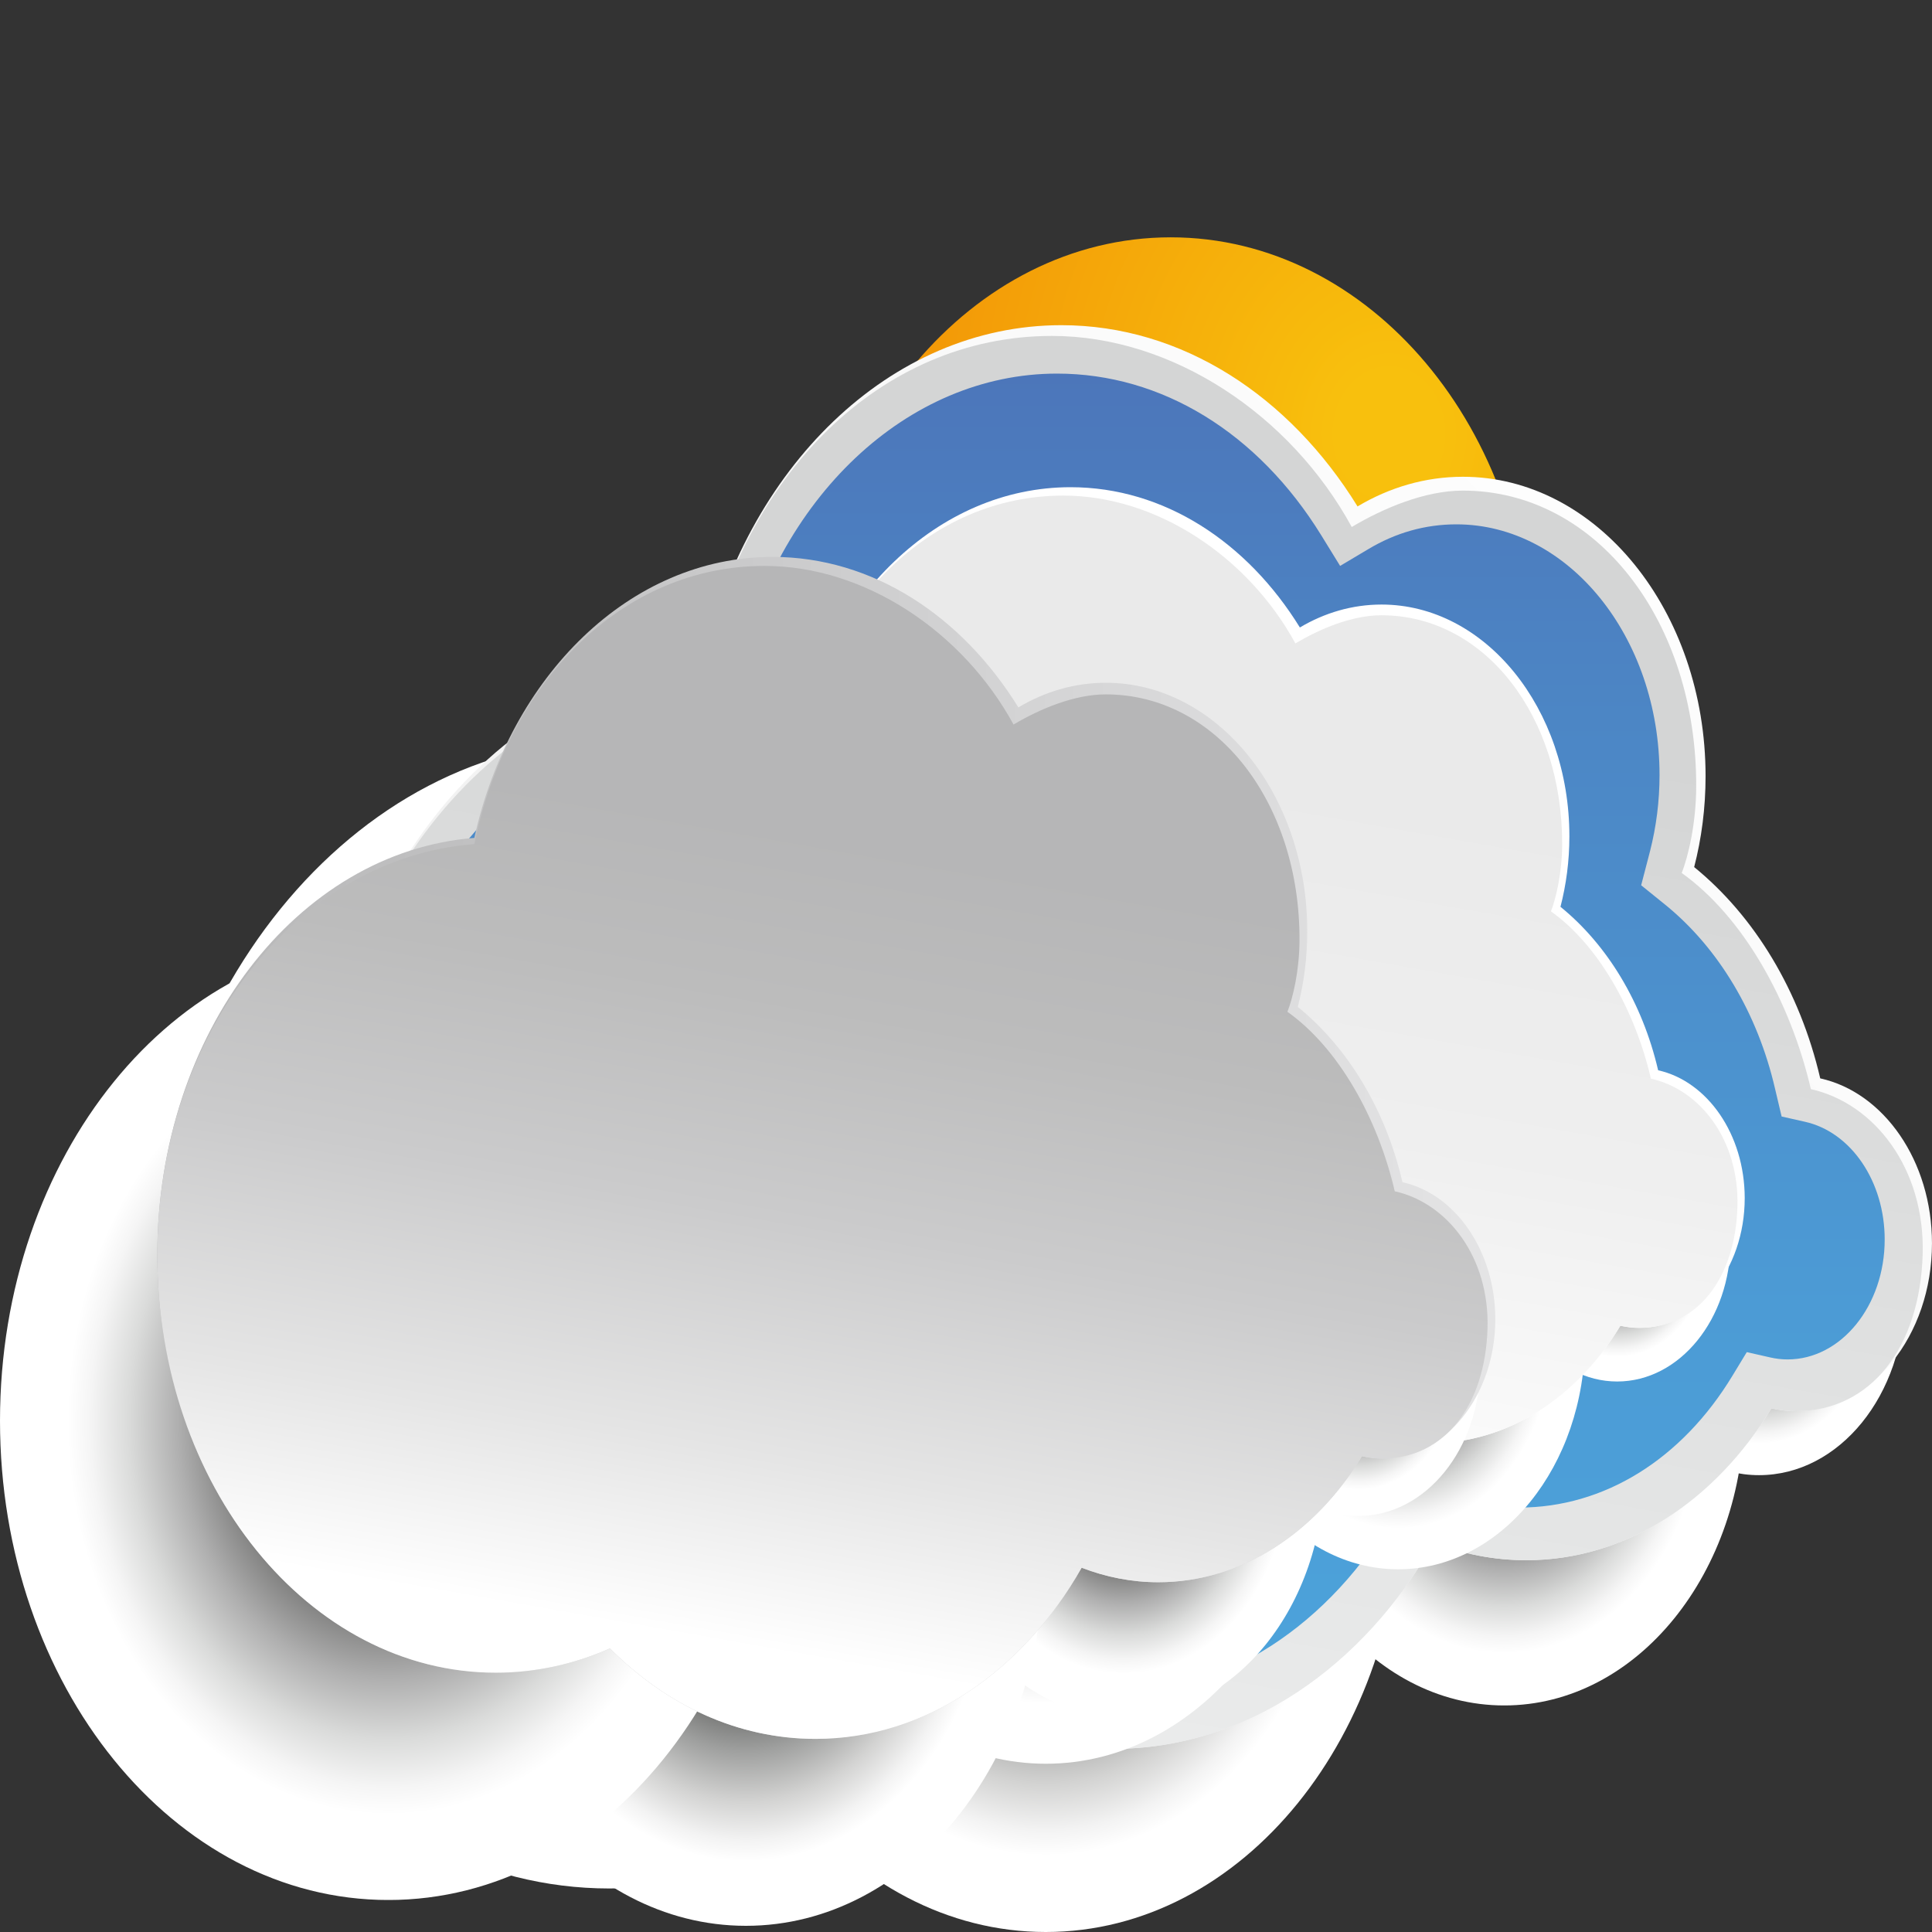 <?xml version="1.0" encoding="utf-8"?>
<!-- Generator: Adobe Illustrator 25.3.1, SVG Export Plug-In . SVG Version: 6.00 Build 0)  -->
<svg version="1.1" id="Layer_1" xmlns="http://www.w3.org/2000/svg" xmlns:xlink="http://www.w3.org/1999/xlink" x="0px" y="0px"
	 viewBox="0 0 800 800" style="enable-background:new 0 0 800 800;" xml:space="preserve">
<rect x="0" y="0" width="800" height="800" fill="#333333" stroke="none"/>
<style type="text/css">
	.st0{clip-path:url(#SVGID_2_);}
	.st1{clip-path:url(#SVGID_4_);}
	.st2{opacity:0;clip-path:url(#SVGID_6_);}
	.st3{clip-path:url(#SVGID_8_);fill:#FFFFFF;}
	.st4{clip-path:url(#SVGID_10_);fill:url(#SVGID_11_);}
	.st5{clip-path:url(#SVGID_13_);}
	.st6{clip-path:url(#SVGID_15_);}
	.st7{clip-path:url(#SVGID_17_);fill:url(#SVGID_18_);}
	.st8{clip-path:url(#SVGID_20_);}
	.st9{clip-path:url(#SVGID_22_);fill:url(#SVGID_23_);}
	.st10{clip-path:url(#SVGID_25_);}
	.st11{clip-path:url(#SVGID_27_);fill:url(#SVGID_28_);}
	.st12{clip-path:url(#SVGID_30_);}
	.st13{clip-path:url(#SVGID_32_);fill:url(#SVGID_33_);}
	.st14{clip-path:url(#SVGID_35_);}
	.st15{clip-path:url(#SVGID_37_);fill:url(#SVGID_38_);}
	.st16{clip-path:url(#SVGID_40_);fill:url(#SVGID_41_);}
	.st17{clip-path:url(#SVGID_43_);fill:url(#SVGID_44_);}
	.st18{clip-path:url(#SVGID_46_);fill:url(#SVGID_47_);}
	.st19{clip-path:url(#SVGID_49_);}
	.st20{clip-path:url(#SVGID_51_);}
	.st21{clip-path:url(#SVGID_53_);fill:url(#SVGID_54_);}
	.st22{clip-path:url(#SVGID_56_);}
	.st23{clip-path:url(#SVGID_58_);fill:url(#SVGID_59_);}
	.st24{clip-path:url(#SVGID_61_);}
	.st25{clip-path:url(#SVGID_63_);fill:url(#SVGID_64_);}
	.st26{clip-path:url(#SVGID_66_);}
	.st27{clip-path:url(#SVGID_68_);fill:url(#SVGID_69_);}
	.st28{clip-path:url(#SVGID_71_);}
	.st29{clip-path:url(#SVGID_73_);fill:url(#SVGID_74_);}
	.st30{clip-path:url(#SVGID_49_);fill:#FFFFFF;}
	.st31{clip-path:url(#SVGID_76_);fill:url(#SVGID_77_);}
	.st32{clip-path:url(#SVGID_79_);}
	.st33{clip-path:url(#SVGID_81_);}
	.st34{clip-path:url(#SVGID_83_);fill:url(#SVGID_84_);}
	.st35{clip-path:url(#SVGID_86_);}
	.st36{clip-path:url(#SVGID_88_);fill:url(#SVGID_89_);}
	.st37{clip-path:url(#SVGID_91_);}
	.st38{clip-path:url(#SVGID_93_);fill:url(#SVGID_94_);}
	.st39{clip-path:url(#SVGID_96_);}
	.st40{clip-path:url(#SVGID_98_);fill:url(#SVGID_99_);}
	.st41{clip-path:url(#SVGID_101_);}
	.st42{clip-path:url(#SVGID_103_);fill:url(#SVGID_104_);}
	.st43{clip-path:url(#SVGID_106_);fill:url(#SVGID_107_);}
	.st44{clip-path:url(#SVGID_109_);fill:url(#SVGID_110_);}
</style>
<g id="Artwork_47_1_">
	<g>
		<defs>
			<rect id="SVGID_1_" y="0" width="800" height="800"/>
		</defs>
		<clipPath id="SVGID_2_">
			<use xlink:href="#SVGID_1_"  style="overflow:visible;"/>
		</clipPath>
		<g class="st0">
			<defs>
				<rect id="SVGID_3_" y="0" width="800" height="800"/>
			</defs>
			<clipPath id="SVGID_4_">
				<use xlink:href="#SVGID_3_"  style="overflow:visible;"/>
			</clipPath>
			<g class="st1">
				<defs>
					<rect id="SVGID_5_" y="0.01" width="799.99" height="799.99"/>
				</defs>
				<clipPath id="SVGID_6_">
					<use xlink:href="#SVGID_5_"  style="overflow:visible;"/>
				</clipPath>
				<g class="st2">
					<g>
						<defs>
							<rect id="SVGID_7_" x="124.56" y="0" width="600.74" height="744.2"/>
						</defs>
						<clipPath id="SVGID_8_">
							<use xlink:href="#SVGID_7_"  style="overflow:visible;"/>
						</clipPath>
						<path class="st3" d="M704.01,188.65c57.24,225.28-4.46,393.25-142.52,496.6c-186.18,139.3-358.55-0.7-407.61-87.57
							c-56.26-99.7-28.26-315.29,56.21-467.73c93.3-168.4,328.86-153.71,418.08-65.64C628.16,64.31,681.6,112.55,704.01,188.65"/>
					</g>
				</g>
			</g>
			<g class="st1">
				<defs>
					<path id="SVGID_9_" d="M335.4,275.51c0,97.72,67.02,177.23,149.38,177.23s149.35-79.51,149.35-177.23
						S567.14,98.27,484.78,98.27S335.4,177.78,335.4,275.51"/>
				</defs>
				<clipPath id="SVGID_10_">
					<use xlink:href="#SVGID_9_"  style="overflow:visible;"/>
				</clipPath>
				
					<radialGradient id="SVGID_11_" cx="9.094947e-13" cy="0" r="1" gradientTransform="matrix(228.48 0 0 -271.087 575.36 179.965)" gradientUnits="userSpaceOnUse">
					<stop  offset="0" style="stop-color:#F8C00D"/>
					<stop  offset="0.093" style="stop-color:#F8C00D"/>
					<stop  offset="1" style="stop-color:#F29106"/>
				</radialGradient>
				<rect x="335.4" y="98.27" class="st4" width="298.73" height="354.47"/>
			</g>
			<g class="st1">
				<defs>
					<rect id="SVGID_12_" y="0.01" width="799.99" height="799.99"/>
				</defs>
				<clipPath id="SVGID_13_">
					<use xlink:href="#SVGID_12_"  style="overflow:visible;"/>
				</clipPath>
				<g class="st5">
					<g>
						<defs>
							<rect id="SVGID_14_" x="403.31" y="563.64" width="153.34" height="189.2"/>
						</defs>
						<clipPath id="SVGID_15_">
							<use xlink:href="#SVGID_14_"  style="overflow:visible;"/>
						</clipPath>
						<g class="st6">
							<defs>
								<path id="SVGID_16_" d="M556.65,658.26c0,52.23-34.33,94.58-76.67,94.58c-42.34,0-76.67-42.35-76.67-94.58
									c0-52.27,34.33-94.62,76.67-94.62C522.32,563.64,556.65,605.99,556.65,658.26"/>
							</defs>
							<clipPath id="SVGID_17_">
								<use xlink:href="#SVGID_16_"  style="overflow:visible;"/>
							</clipPath>
							
								<radialGradient id="SVGID_18_" cx="7.591600e-05" cy="-2.065499e-05" r="1" gradientTransform="matrix(76.671 0 0 -94.597 479.977 658.238)" gradientUnits="userSpaceOnUse">
								<stop  offset="0" style="stop-color:#1E1F1D"/>
								<stop  offset="0.201" style="stop-color:#1E1F1D"/>
								<stop  offset="0.22" style="stop-color:#272826"/>
								<stop  offset="0.389" style="stop-color:#737372"/>
								<stop  offset="0.54" style="stop-color:#AFAFAF"/>
								<stop  offset="0.667" style="stop-color:#DADBDA"/>
								<stop  offset="0.766" style="stop-color:#F5F5F5"/>
								<stop  offset="0.824" style="stop-color:#FFFFFF"/>
								<stop  offset="1" style="stop-color:#FFFFFF"/>
							</radialGradient>
							<rect x="403.32" y="563.64" class="st7" width="153.33" height="189.21"/>
						</g>
					</g>
				</g>
				<g class="st5">
					<g>
						<defs>
							<rect id="SVGID_19_" x="668.15" y="462.17" width="120.49" height="148.66"/>
						</defs>
						<clipPath id="SVGID_20_">
							<use xlink:href="#SVGID_19_"  style="overflow:visible;"/>
						</clipPath>
						<g class="st8">
							<defs>
								<path id="SVGID_21_" d="M788.65,536.51c0,41.03-27,74.32-60.27,74.32s-60.24-33.28-60.24-74.32
									c0-41.07,26.97-74.36,60.24-74.36S788.65,495.44,788.65,536.51"/>
							</defs>
							<clipPath id="SVGID_22_">
								<use xlink:href="#SVGID_21_"  style="overflow:visible;"/>
							</clipPath>
							
								<radialGradient id="SVGID_23_" cx="4.757568e-05" cy="1.300002e-04" r="1" gradientTransform="matrix(60.246 0 0 -74.332 728.395 536.504)" gradientUnits="userSpaceOnUse">
								<stop  offset="0" style="stop-color:#1E1F1D"/>
								<stop  offset="0.201" style="stop-color:#1E1F1D"/>
								<stop  offset="0.22" style="stop-color:#272826"/>
								<stop  offset="0.389" style="stop-color:#737372"/>
								<stop  offset="0.54" style="stop-color:#AFAFAF"/>
								<stop  offset="0.667" style="stop-color:#DADBDA"/>
								<stop  offset="0.766" style="stop-color:#F5F5F5"/>
								<stop  offset="0.824" style="stop-color:#FFFFFF"/>
								<stop  offset="1" style="stop-color:#FFFFFF"/>
							</radialGradient>
							<rect x="668.14" y="462.16" class="st9" width="120.51" height="148.68"/>
						</g>
					</g>
				</g>
				<g class="st5">
					<g>
						<defs>
							<rect id="SVGID_24_" x="523.45" y="460.82" width="198.86" height="245.36"/>
						</defs>
						<clipPath id="SVGID_25_">
							<use xlink:href="#SVGID_24_"  style="overflow:visible;"/>
						</clipPath>
						<g class="st10">
							<defs>
								<path id="SVGID_26_" d="M722.32,583.51c0,67.73-44.53,122.68-99.45,122.68s-99.42-54.94-99.42-122.68
									c0-67.77,44.5-122.68,99.42-122.68S722.32,515.74,722.32,583.51"/>
							</defs>
							<clipPath id="SVGID_27_">
								<use xlink:href="#SVGID_26_"  style="overflow:visible;"/>
							</clipPath>
							
								<radialGradient id="SVGID_28_" cx="1.145473e-04" cy="-1.421366e-04" r="1" gradientTransform="matrix(99.432 0 0 -122.679 622.878 583.497)" gradientUnits="userSpaceOnUse">
								<stop  offset="0" style="stop-color:#1E1F1D"/>
								<stop  offset="0.201" style="stop-color:#1E1F1D"/>
								<stop  offset="0.22" style="stop-color:#272826"/>
								<stop  offset="0.389" style="stop-color:#737372"/>
								<stop  offset="0.54" style="stop-color:#AFAFAF"/>
								<stop  offset="0.667" style="stop-color:#DADBDA"/>
								<stop  offset="0.766" style="stop-color:#F5F5F5"/>
								<stop  offset="0.824" style="stop-color:#FFFFFF"/>
								<stop  offset="1" style="stop-color:#FFFFFF"/>
							</radialGradient>
							<rect x="523.46" y="460.84" class="st11" width="198.86" height="245.35"/>
						</g>
					</g>
				</g>
				<g class="st5">
					<g>
						<defs>
							<rect id="SVGID_29_" x="285.56" y="436.04" width="295" height="363.96"/>
						</defs>
						<clipPath id="SVGID_30_">
							<use xlink:href="#SVGID_29_"  style="overflow:visible;"/>
						</clipPath>
						<g class="st12">
							<defs>
								<path id="SVGID_31_" d="M580.56,618c0,100.51-66.04,182-147.51,182s-147.51-81.49-147.51-182
									c0-100.47,66.04-181.96,147.51-181.96S580.56,517.53,580.56,618"/>
							</defs>
							<clipPath id="SVGID_32_">
								<use xlink:href="#SVGID_31_"  style="overflow:visible;"/>
							</clipPath>
							
								<radialGradient id="SVGID_33_" cx="-6.221818e-06" cy="-1.071122e-05" r="1" gradientTransform="matrix(147.498 0 0 -181.984 433.056 618.018)" gradientUnits="userSpaceOnUse">
								<stop  offset="0" style="stop-color:#1E1F1D"/>
								<stop  offset="0.231" style="stop-color:#1E1F1D"/>
								<stop  offset="0.354" style="stop-color:#575856"/>
								<stop  offset="0.522" style="stop-color:#9E9F9E"/>
								<stop  offset="0.662" style="stop-color:#D3D3D2"/>
								<stop  offset="0.767" style="stop-color:#F3F3F3"/>
								<stop  offset="0.824" style="stop-color:#FFFFFF"/>
								<stop  offset="1" style="stop-color:#FFFFFF"/>
							</radialGradient>
							<rect x="285.55" y="436.04" class="st13" width="295.01" height="363.96"/>
						</g>
					</g>
				</g>
				<g class="st5">
					<g>
						<defs>
							<rect id="SVGID_34_" x="59.75" y="306.73" width="385.21" height="475.26"/>
						</defs>
						<clipPath id="SVGID_35_">
							<use xlink:href="#SVGID_34_"  style="overflow:visible;"/>
						</clipPath>
						<g class="st14">
							<defs>
								<path id="SVGID_36_" d="M444.95,544.34c0,131.28-86.21,237.64-192.59,237.64S59.74,675.62,59.74,544.34
									c0-131.24,86.24-237.6,192.62-237.6S444.95,413.1,444.95,544.34"/>
							</defs>
							<clipPath id="SVGID_37_">
								<use xlink:href="#SVGID_36_"  style="overflow:visible;"/>
							</clipPath>
							
								<radialGradient id="SVGID_38_" cx="-3.478935e-05" cy="-8.319458e-06" r="1" gradientTransform="matrix(192.603 0 0 -237.634 252.35 544.358)" gradientUnits="userSpaceOnUse">
								<stop  offset="0" style="stop-color:#1E1F1D"/>
								<stop  offset="0.201" style="stop-color:#1E1F1D"/>
								<stop  offset="0.22" style="stop-color:#272826"/>
								<stop  offset="0.389" style="stop-color:#737372"/>
								<stop  offset="0.54" style="stop-color:#AFAFAF"/>
								<stop  offset="0.667" style="stop-color:#DADBDA"/>
								<stop  offset="0.766" style="stop-color:#F5F5F5"/>
								<stop  offset="0.824" style="stop-color:#FFFFFF"/>
								<stop  offset="1" style="stop-color:#FFFFFF"/>
							</radialGradient>
							<rect x="59.74" y="306.74" class="st15" width="385.2" height="475.24"/>
						</g>
					</g>
				</g>
			</g>
			<g class="st1">
				<defs>
					<path id="SVGID_39_" d="M290.77,274.81c-88.27,6.86-158.16,97.34-158.16,208c0,115.08,75.61,208.39,168.89,208.39
						c19.98,0,39.15-4.3,56.95-12.17c27.92,28.21,63.59,45.14,102.5,45.14c54.94,0,103.48-33.79,132.74-85.4
						c12.07,4.73,24.94,7.28,38.28,7.28c41.52,0,78.43-24.76,101.53-62.89c3.32,0.77,6.7,1.16,10.2,1.16
						c31.11,0,56.29-31.11,56.29-69.48c0-34.14-19.96-62.5-46.27-68.31c-8.44-36.31-27.26-67.19-52.2-87.49
						c3.06-11.86,4.72-24.49,4.72-37.66c0-68.43-45-123.96-100.5-123.96c-15.61,0-30.42,4.42-43.61,12.28
						c-28.16-45.61-72.63-75.05-122.67-75.05C368.38,134.66,308.54,194.06,290.77,274.81"/>
				</defs>
				<clipPath id="SVGID_40_">
					<use xlink:href="#SVGID_39_"  style="overflow:visible;"/>
				</clipPath>
				
					<linearGradient id="SVGID_41_" gradientUnits="userSpaceOnUse" x1="-20.453" y1="-30.519" x2="18.296" y2="-30.519" gradientTransform="matrix(14.523 -14.523 -14.523 -14.523 10.26 -0.998)">
					<stop  offset="0" style="stop-color:#EAEAEA"/>
					<stop  offset="1" style="stop-color:#FFFFFF"/>
				</linearGradient>
				<polygon class="st16" points="-67.94,429.41 466.3,-355.78 1000.54,429.41 466.3,1214.6 				"/>
			</g>
			<g class="st1">
				<defs>
					<path id="SVGID_42_" d="M290.77,277.87c-88.24,6.86-158.16,94.27-158.16,204.94c0,115.08,75.61,208.39,168.89,208.39
						c19.98,0,39.15-4.3,56.95-12.17c27.92,28.21,63.59,45.14,102.5,45.14c54.94,0,103.48-33.79,132.74-85.4
						c12.07,4.73,24.94,7.28,38.28,7.28c41.52,0,78.43-24.76,101.53-62.89c3.32,0.77,6.7,1.16,10.2,1.16
						c31.11,0,51.33-26.62,52.44-64.98c1-35.45-19.98-62.5-46.3-68.35c-8.44-36.27-27.89-71.26-53.49-89.51
						c2.77-6.97,5.96-20.65,6.01-35.61c0.29-68.43-41.15-122.72-96.65-122.72c-15.63,0-32.8,7.21-45.98,15.07
						c-25.26-46.3-74.11-79.12-124.15-79.12C364.48,139.11,307.33,196.89,290.77,277.87"/>
				</defs>
				<clipPath id="SVGID_43_">
					<use xlink:href="#SVGID_42_"  style="overflow:visible;"/>
				</clipPath>
				
					<linearGradient id="SVGID_44_" gradientUnits="userSpaceOnUse" x1="-44.376" y1="-34.156" x2="-2.982" y2="-34.156" gradientTransform="matrix(2.627 -14.9 -14.9 -2.627 16.542 -1.79)">
					<stop  offset="0" style="stop-color:#ECEDED"/>
					<stop  offset="0.764" style="stop-color:#D4D5D5"/>
					<stop  offset="1" style="stop-color:#D4D5D5"/>
				</linearGradient>
				<polygon class="st17" points="64.54,706.53 152.65,-27.91 865.22,156.75 777.1,891.19 				"/>
			</g>
			<g class="st1">
				<defs>
					<path id="SVGID_45_" d="M305.06,279.73l-2.95,13.45l-11.28,0.85c-79.86,6.2-142.42,88.5-142.42,187.39
						c0,103.5,68.23,187.7,152.12,187.7c17.61,0,34.88-3.64,51.3-10.89l8.41-3.76l6.91,6.97c25.84,26.12,58.48,40.49,91.9,40.49
						c47.38,0,91.88-28.63,119.06-76.6l6.64-11.74l11.05,4.34c10.73,4.18,21.93,6.32,33.3,6.32c35.09,0,67.28-19.92,88.32-54.67
						l5.88-9.69l9.6,2.17c2.45,0.58,4.9,0.85,7.3,0.85c22.17,0,40.21-22.24,40.21-49.64c0-24.02-13.89-44.52-33.06-48.78l-9.62-2.17
						l-2.74-11.59c-7.22-31.15-23.36-58.16-45.4-76.06l-10.02-8.1l3.66-14.07c2.61-10.23,3.95-20.81,3.95-31.54
						c0-57.23-37.75-103.84-84.13-103.84c-12.84,0-25.12,3.45-36.54,10.31l-11.6,6.9l-7.8-12.67
						c-26.26-42.55-66.15-66.96-109.41-66.96C375.79,154.69,321.25,206.11,305.06,279.73"/>
				</defs>
				<clipPath id="SVGID_46_">
					<use xlink:href="#SVGID_45_"  style="overflow:visible;"/>
				</clipPath>
				
					<linearGradient id="SVGID_47_" gradientUnits="userSpaceOnUse" x1="-49.881" y1="-31.636" x2="-11.132" y2="-31.636" gradientTransform="matrix(0 -14.123 -14.123 0 17.614 -2.531)">
					<stop  offset="0" style="stop-color:#4CA3DB"/>
					<stop  offset="0.292" style="stop-color:#4C9BD5"/>
					<stop  offset="0.74" style="stop-color:#4C86C5"/>
					<stop  offset="1" style="stop-color:#4C76BA"/>
				</linearGradient>
				<rect x="148.4" y="154.69" class="st18" width="632" height="547.24"/>
			</g>
			<g class="st1">
				<defs>
					<rect id="SVGID_48_" y="0.01" width="799.99" height="799.99"/>
				</defs>
				<clipPath id="SVGID_49_">
					<use xlink:href="#SVGID_48_"  style="overflow:visible;"/>
				</clipPath>
				<g class="st19">
					<g>
						<defs>
							<rect id="SVGID_50_" x="622.74" y="456.28" width="93.82" height="115.77"/>
						</defs>
						<clipPath id="SVGID_51_">
							<use xlink:href="#SVGID_50_"  style="overflow:visible;"/>
						</clipPath>
						<g class="st20">
							<defs>
								<path id="SVGID_52_" d="M716.57,514.16c0,31.97-21.01,57.89-46.93,57.89c-25.92,0-46.9-25.92-46.9-57.89
									c0-31.97,20.99-57.89,46.9-57.89C695.56,456.27,716.57,482.19,716.57,514.16"/>
							</defs>
							<clipPath id="SVGID_53_">
								<use xlink:href="#SVGID_52_"  style="overflow:visible;"/>
							</clipPath>
							
								<radialGradient id="SVGID_54_" cx="1.597072e-04" cy="2.009399e-04" r="1" gradientTransform="matrix(46.914 0 0 -57.883 669.651 514.167)" gradientUnits="userSpaceOnUse">
								<stop  offset="0" style="stop-color:#1E1F1D"/>
								<stop  offset="0.201" style="stop-color:#1E1F1D"/>
								<stop  offset="0.22" style="stop-color:#272826"/>
								<stop  offset="0.389" style="stop-color:#737372"/>
								<stop  offset="0.54" style="stop-color:#AFAFAF"/>
								<stop  offset="0.667" style="stop-color:#DADBDA"/>
								<stop  offset="0.766" style="stop-color:#F5F5F5"/>
								<stop  offset="0.824" style="stop-color:#FFFFFF"/>
								<stop  offset="1" style="stop-color:#FFFFFF"/>
							</radialGradient>
							<rect x="622.74" y="456.27" class="st21" width="93.83" height="115.78"/>
						</g>
					</g>
				</g>
				<g class="st19">
					<g>
						<defs>
							<rect id="SVGID_55_" x="501.5" y="458.76" width="154.84" height="191.05"/>
						</defs>
						<clipPath id="SVGID_56_">
							<use xlink:href="#SVGID_55_"  style="overflow:visible;"/>
						</clipPath>
						<g class="st22">
							<defs>
								<path id="SVGID_57_" d="M656.33,554.3c0,52.74-34.64,95.51-77.4,95.51s-77.43-42.78-77.43-95.51
									c0-52.77,34.67-95.55,77.43-95.55S656.33,501.52,656.33,554.3"/>
							</defs>
							<clipPath id="SVGID_58_">
								<use xlink:href="#SVGID_57_"  style="overflow:visible;"/>
							</clipPath>
							
								<radialGradient id="SVGID_59_" cx="-5.455661e-05" cy="1.011584e-04" r="1" gradientTransform="matrix(77.424 0 0 -95.526 578.918 554.289)" gradientUnits="userSpaceOnUse">
								<stop  offset="0" style="stop-color:#1E1F1D"/>
								<stop  offset="0.201" style="stop-color:#1E1F1D"/>
								<stop  offset="0.22" style="stop-color:#272826"/>
								<stop  offset="0.389" style="stop-color:#737372"/>
								<stop  offset="0.54" style="stop-color:#AFAFAF"/>
								<stop  offset="0.667" style="stop-color:#DADBDA"/>
								<stop  offset="0.766" style="stop-color:#F5F5F5"/>
								<stop  offset="0.824" style="stop-color:#FFFFFF"/>
								<stop  offset="1" style="stop-color:#FFFFFF"/>
							</radialGradient>
							<rect x="501.5" y="458.75" class="st23" width="154.84" height="191.07"/>
						</g>
					</g>
				</g>
				<g class="st19">
					<g>
						<defs>
							<rect id="SVGID_60_" x="416.52" y="535.31" width="119.4" height="147.32"/>
						</defs>
						<clipPath id="SVGID_61_">
							<use xlink:href="#SVGID_60_"  style="overflow:visible;"/>
						</clipPath>
						<g class="st24">
							<defs>
								<path id="SVGID_62_" d="M535.93,608.97c0,40.69-26.73,73.66-59.71,73.66c-32.96,0-59.69-32.97-59.69-73.66
									c0-40.69,26.73-73.66,59.69-73.66C509.19,535.31,535.93,568.29,535.93,608.97"/>
							</defs>
							<clipPath id="SVGID_63_">
								<use xlink:href="#SVGID_62_"  style="overflow:visible;"/>
							</clipPath>
							
								<radialGradient id="SVGID_64_" cx="1.366615e-04" cy="-7.895133e-05" r="1" gradientTransform="matrix(59.701 0 0 -73.659 476.218 608.966)" gradientUnits="userSpaceOnUse">
								<stop  offset="0" style="stop-color:#1E1F1D"/>
								<stop  offset="0.201" style="stop-color:#1E1F1D"/>
								<stop  offset="0.22" style="stop-color:#272826"/>
								<stop  offset="0.389" style="stop-color:#737372"/>
								<stop  offset="0.54" style="stop-color:#AFAFAF"/>
								<stop  offset="0.667" style="stop-color:#DADBDA"/>
								<stop  offset="0.766" style="stop-color:#F5F5F5"/>
								<stop  offset="0.824" style="stop-color:#FFFFFF"/>
								<stop  offset="1" style="stop-color:#FFFFFF"/>
							</radialGradient>
							<rect x="416.52" y="535.31" class="st25" width="119.4" height="147.32"/>
						</g>
					</g>
				</g>
				<g class="st19">
					<g>
						<defs>
							<rect id="SVGID_65_" x="318.2" y="446.92" width="229.71" height="283.42"/>
						</defs>
						<clipPath id="SVGID_66_">
							<use xlink:href="#SVGID_65_"  style="overflow:visible;"/>
						</clipPath>
						<g class="st26">
							<defs>
								<path id="SVGID_67_" d="M547.92,588.63c0,78.27-51.44,141.7-114.87,141.7s-114.87-63.43-114.87-141.7
									s51.44-141.7,114.87-141.7S547.92,510.36,547.92,588.63"/>
							</defs>
							<clipPath id="SVGID_68_">
								<use xlink:href="#SVGID_67_"  style="overflow:visible;"/>
							</clipPath>
							
								<radialGradient id="SVGID_69_" cx="1.893531e-05" cy="6.519076e-08" r="1" gradientTransform="matrix(114.856 0 0 -141.71 433.053 588.629)" gradientUnits="userSpaceOnUse">
								<stop  offset="0" style="stop-color:#1E1F1D"/>
								<stop  offset="0.231" style="stop-color:#1E1F1D"/>
								<stop  offset="0.354" style="stop-color:#575856"/>
								<stop  offset="0.522" style="stop-color:#9E9F9E"/>
								<stop  offset="0.662" style="stop-color:#D3D3D2"/>
								<stop  offset="0.767" style="stop-color:#F3F3F3"/>
								<stop  offset="0.824" style="stop-color:#FFFFFF"/>
								<stop  offset="1" style="stop-color:#FFFFFF"/>
							</radialGradient>
							<rect x="318.19" y="446.93" class="st27" width="229.74" height="283.4"/>
						</g>
					</g>
				</g>
				<g class="st19">
					<g>
						<defs>
							<rect id="SVGID_70_" x="145" y="350.26" width="299.95" height="370.09"/>
						</defs>
						<clipPath id="SVGID_71_">
							<use xlink:href="#SVGID_70_"  style="overflow:visible;"/>
						</clipPath>
						<g class="st28">
							<defs>
								<path id="SVGID_72_" d="M444.95,535.31c0,102.18-67.12,185.02-149.96,185.02S145,637.49,145,535.31
									c0-102.22,67.15-185.06,149.98-185.06S444.95,433.09,444.95,535.31"/>
							</defs>
							<clipPath id="SVGID_73_">
								<use xlink:href="#SVGID_72_"  style="overflow:visible;"/>
							</clipPath>
							
								<radialGradient id="SVGID_74_" cx="-1.697382e-05" cy="7.313989e-05" r="1" gradientTransform="matrix(149.978 0 0 -185.043 294.976 535.306)" gradientUnits="userSpaceOnUse">
								<stop  offset="0" style="stop-color:#1E1F1D"/>
								<stop  offset="0.201" style="stop-color:#1E1F1D"/>
								<stop  offset="0.22" style="stop-color:#272826"/>
								<stop  offset="0.389" style="stop-color:#737372"/>
								<stop  offset="0.54" style="stop-color:#AFAFAF"/>
								<stop  offset="0.667" style="stop-color:#DADBDA"/>
								<stop  offset="0.766" style="stop-color:#F5F5F5"/>
								<stop  offset="0.824" style="stop-color:#FFFFFF"/>
								<stop  offset="1" style="stop-color:#FFFFFF"/>
							</radialGradient>
							<rect x="145" y="350.25" class="st29" width="299.94" height="370.08"/>
						</g>
					</g>
				</g>
				<path class="st30" d="M686.6,443.18c-6.54-28.09-21.12-52-40.44-67.69c2.37-9.18,3.69-18.99,3.69-29.18
					c0-52.97-34.85-95.98-77.8-95.98c-12.1,0-23.57,3.41-33.8,9.49c-21.78-35.3-56.21-58.08-94.96-58.08
					c-55.02,0-101.37,45.99-115.13,108.53c-68.34,5.27-122.43,75.33-122.43,161c0,89.08,58.55,161.35,130.77,161.35
					c15.48,0,30.32-3.33,44.11-9.42c21.59,21.85,49.22,34.95,79.36,34.95c42.53,0,80.09-26.15,102.74-66.14
					c9.36,3.64,19.3,5.62,29.63,5.62c32.19,0,60.74-19.1,78.62-48.67c2.56,0.58,5.19,0.89,7.91,0.89
					c24.04,0,43.58-24.06,43.58-53.74C722.42,469.68,706.97,447.71,686.6,443.18"/>
			</g>
			<g class="st1">
				<defs>
					<path id="SVGID_75_" d="M328.18,312.63c-68.34,5.27-122.46,72.96-122.46,158.63c0,89.08,58.55,161.35,130.77,161.35
						c15.5,0,30.32-3.33,44.08-9.42c21.62,21.82,49.25,34.95,79.38,34.95c42.5,0,80.09-26.15,102.77-66.14
						c9.33,3.68,19.27,5.62,29.61,5.62c32.16,0,60.74-19.1,78.62-48.63c2.56,0.54,5.19,0.85,7.88,0.85
						c24.1,0,39.76-20.61,40.6-50.26c0.79-27.51-15.45-48.44-35.83-52.93c-6.51-28.09-21.59-55.18-41.39-69.28
						c2.14-5.46,4.59-16.04,4.64-27.59c0.21-52.97-31.87-95.01-74.85-95.01c-12.1,0-25.36,5.54-35.59,11.66
						c-19.56-35.84-57.37-61.22-96.12-61.22C385.23,205.22,340.99,249.89,328.18,312.63"/>
				</defs>
				<clipPath id="SVGID_76_">
					<use xlink:href="#SVGID_75_"  style="overflow:visible;"/>
				</clipPath>
				
					<linearGradient id="SVGID_77_" gradientUnits="userSpaceOnUse" x1="-51.283" y1="-43.969" x2="-9.888" y2="-43.969" gradientTransform="matrix(2.034 -11.536 -11.536 -2.034 16.716 -3.531)">
					<stop  offset="0" style="stop-color:#FFFFFF"/>
					<stop  offset="0.116" style="stop-color:#FFFFFF"/>
					<stop  offset="0.124" style="stop-color:#FFFFFF"/>
					<stop  offset="0.478" style="stop-color:#EFEFEF"/>
					<stop  offset="0.764" style="stop-color:#EAEAEA"/>
					<stop  offset="1" style="stop-color:#EAEAEA"/>
				</linearGradient>
				<polygon class="st31" points="153.02,644.49 221.23,75.9 772.91,218.87 704.7,787.46 				"/>
			</g>
			<g class="st1">
				<defs>
					<rect id="SVGID_78_" y="0.01" width="799.99" height="799.99"/>
				</defs>
				<clipPath id="SVGID_79_">
					<use xlink:href="#SVGID_78_"  style="overflow:visible;"/>
				</clipPath>
				<g class="st32">
					<g>
						<defs>
							<rect id="SVGID_80_" x="512.28" y="503.58" width="100.61" height="124.14"/>
						</defs>
						<clipPath id="SVGID_81_">
							<use xlink:href="#SVGID_80_"  style="overflow:visible;"/>
						</clipPath>
						<g class="st33">
							<defs>
								<path id="SVGID_82_" d="M612.88,565.65c0,34.25-22.51,62.07-50.3,62.07c-27.76,0-50.3-27.82-50.3-62.07
									c0-34.29,22.54-62.07,50.3-62.07C590.37,503.58,612.88,531.36,612.88,565.65"/>
							</defs>
							<clipPath id="SVGID_83_">
								<use xlink:href="#SVGID_82_"  style="overflow:visible;"/>
							</clipPath>
							
								<radialGradient id="SVGID_84_" cx="-1.174503e-04" cy="-9.376890e-05" r="1" gradientTransform="matrix(50.307 0 0 -62.069 562.587 565.646)" gradientUnits="userSpaceOnUse">
								<stop  offset="0" style="stop-color:#1E1F1D"/>
								<stop  offset="0.201" style="stop-color:#1E1F1D"/>
								<stop  offset="0.22" style="stop-color:#272826"/>
								<stop  offset="0.389" style="stop-color:#737372"/>
								<stop  offset="0.54" style="stop-color:#AFAFAF"/>
								<stop  offset="0.667" style="stop-color:#DADBDA"/>
								<stop  offset="0.766" style="stop-color:#F5F5F5"/>
								<stop  offset="0.824" style="stop-color:#FFFFFF"/>
								<stop  offset="1" style="stop-color:#FFFFFF"/>
							</radialGradient>
							<rect x="512.28" y="503.58" class="st34" width="100.61" height="124.15"/>
						</g>
					</g>
				</g>
				<g class="st32">
					<g>
						<defs>
							<rect id="SVGID_85_" x="382.27" y="506.23" width="166.04" height="204.86"/>
						</defs>
						<clipPath id="SVGID_86_">
							<use xlink:href="#SVGID_85_"  style="overflow:visible;"/>
						</clipPath>
						<g class="st35">
							<defs>
								<path id="SVGID_87_" d="M548.32,608.66c0,56.57-37.17,102.45-83.02,102.45s-83.02-45.88-83.02-102.45
									c0-56.57,37.17-102.41,83.02-102.41S548.32,552.09,548.32,608.66"/>
							</defs>
							<clipPath id="SVGID_88_">
								<use xlink:href="#SVGID_87_"  style="overflow:visible;"/>
							</clipPath>
							
								<radialGradient id="SVGID_89_" cx="6.950424e-05" cy="-1.892648e-04" r="1" gradientTransform="matrix(83.02 0 0 -102.43 465.293 608.662)" gradientUnits="userSpaceOnUse">
								<stop  offset="0" style="stop-color:#1E1F1D"/>
								<stop  offset="0.201" style="stop-color:#1E1F1D"/>
								<stop  offset="0.22" style="stop-color:#272826"/>
								<stop  offset="0.389" style="stop-color:#737372"/>
								<stop  offset="0.54" style="stop-color:#AFAFAF"/>
								<stop  offset="0.667" style="stop-color:#DADBDA"/>
								<stop  offset="0.766" style="stop-color:#F5F5F5"/>
								<stop  offset="0.824" style="stop-color:#FFFFFF"/>
								<stop  offset="1" style="stop-color:#FFFFFF"/>
							</radialGradient>
							<rect x="382.28" y="506.25" class="st36" width="166.04" height="204.86"/>
						</g>
					</g>
				</g>
				<g class="st32">
					<g>
						<defs>
							<rect id="SVGID_90_" x="291.15" y="588.31" width="128.04" height="157.97"/>
						</defs>
						<clipPath id="SVGID_91_">
							<use xlink:href="#SVGID_90_"  style="overflow:visible;"/>
						</clipPath>
						<g class="st37">
							<defs>
								<path id="SVGID_92_" d="M419.19,667.29c0,43.63-28.66,78.97-64.01,78.97s-64.04-35.34-64.04-78.97s28.68-78.97,64.04-78.97
									S419.19,623.66,419.19,667.29"/>
							</defs>
							<clipPath id="SVGID_93_">
								<use xlink:href="#SVGID_92_"  style="overflow:visible;"/>
							</clipPath>
							
								<radialGradient id="SVGID_94_" cx="-7.796034e-05" cy="4.883170e-05" r="1" gradientTransform="matrix(64.017 0 0 -78.985 355.168 667.292)" gradientUnits="userSpaceOnUse">
								<stop  offset="0" style="stop-color:#1E1F1D"/>
								<stop  offset="0.201" style="stop-color:#1E1F1D"/>
								<stop  offset="0.22" style="stop-color:#272826"/>
								<stop  offset="0.389" style="stop-color:#737372"/>
								<stop  offset="0.54" style="stop-color:#AFAFAF"/>
								<stop  offset="0.667" style="stop-color:#DADBDA"/>
								<stop  offset="0.766" style="stop-color:#F5F5F5"/>
								<stop  offset="0.824" style="stop-color:#FFFFFF"/>
								<stop  offset="1" style="stop-color:#FFFFFF"/>
							</radialGradient>
							<rect x="291.14" y="588.32" class="st38" width="128.05" height="157.94"/>
						</g>
					</g>
				</g>
				<g class="st32">
					<g>
						<defs>
							<rect id="SVGID_95_" x="185.72" y="493.53" width="246.32" height="303.9"/>
						</defs>
						<clipPath id="SVGID_96_">
							<use xlink:href="#SVGID_95_"  style="overflow:visible;"/>
						</clipPath>
						<g class="st39">
							<defs>
								<path id="SVGID_97_" d="M432.05,645.47c0,83.93-55.15,151.97-123.17,151.97S185.73,729.4,185.73,645.47
									s55.13-151.93,123.15-151.93S432.05,561.54,432.05,645.47"/>
							</defs>
							<clipPath id="SVGID_98_">
								<use xlink:href="#SVGID_97_"  style="overflow:visible;"/>
							</clipPath>
							
								<radialGradient id="SVGID_99_" cx="7.951607e-05" cy="-3.824108e-05" r="1" gradientTransform="matrix(123.158 0 0 -151.953 308.884 645.486)" gradientUnits="userSpaceOnUse">
								<stop  offset="0" style="stop-color:#1E1F1D"/>
								<stop  offset="0.231" style="stop-color:#1E1F1D"/>
								<stop  offset="0.354" style="stop-color:#575856"/>
								<stop  offset="0.522" style="stop-color:#9E9F9E"/>
								<stop  offset="0.662" style="stop-color:#D3D3D2"/>
								<stop  offset="0.767" style="stop-color:#F3F3F3"/>
								<stop  offset="0.824" style="stop-color:#FFFFFF"/>
								<stop  offset="1" style="stop-color:#FFFFFF"/>
							</radialGradient>
							<rect x="185.73" y="493.54" class="st40" width="246.32" height="303.9"/>
						</g>
					</g>
				</g>
				<g class="st32">
					<g>
						<defs>
							<rect id="SVGID_100_" y="389.89" width="321.64" height="396.85"/>
						</defs>
						<clipPath id="SVGID_101_">
							<use xlink:href="#SVGID_100_"  style="overflow:visible;"/>
						</clipPath>
						<g class="st41">
							<defs>
								<path id="SVGID_102_" d="M321.64,588.32c0,109.58-72,198.43-160.82,198.43S0,697.9,0,588.32
									C0,478.7,72,389.89,160.82,389.89S321.64,478.7,321.64,588.32"/>
							</defs>
							<clipPath id="SVGID_103_">
								<use xlink:href="#SVGID_102_"  style="overflow:visible;"/>
							</clipPath>
							
								<radialGradient id="SVGID_104_" cx="-1.004475e-05" cy="-4.902600e-05" r="1" gradientTransform="matrix(160.822 0 0 -198.423 160.822 588.31)" gradientUnits="userSpaceOnUse">
								<stop  offset="0" style="stop-color:#1E1F1D"/>
								<stop  offset="0.201" style="stop-color:#1E1F1D"/>
								<stop  offset="0.22" style="stop-color:#272826"/>
								<stop  offset="0.389" style="stop-color:#737372"/>
								<stop  offset="0.54" style="stop-color:#AFAFAF"/>
								<stop  offset="0.667" style="stop-color:#DADBDA"/>
								<stop  offset="0.766" style="stop-color:#F5F5F5"/>
								<stop  offset="0.824" style="stop-color:#FFFFFF"/>
								<stop  offset="1" style="stop-color:#FFFFFF"/>
							</radialGradient>
							<rect x="0" y="389.89" class="st42" width="321.64" height="396.86"/>
						</g>
					</g>
				</g>
			</g>
			<g class="st1">
				<defs>
					<path id="SVGID_105_" d="M196.41,346.96c-73.29,5.73-131.27,80.83-131.27,172.66c0,95.55,62.75,173.01,140.2,173.01
						c16.58,0,32.51-3.56,47.24-10.07c23.2,23.44,52.83,37.47,85.1,37.47c45.64,0,85.92-28.01,110.2-70.87
						c10.02,3.87,20.7,6.01,31.77,6.01c34.51,0,65.15-20.54,84.31-52.19c2.74,0.62,5.56,0.97,8.44,0.97
						c25.84,0,46.77-25.84,46.77-57.66c0-28.36-16.58-51.92-38.44-56.77c-6.99-30.11-22.62-55.76-43.34-72.58
						c2.53-9.84,3.93-20.38,3.93-31.27c0-56.84-37.33-102.95-83.42-102.95c-12.97,0-25.26,3.68-36.22,10.19
						c-23.38-37.82-60.27-62.31-101.82-62.31C260.85,230.6,211.15,279.92,196.41,346.96"/>
				</defs>
				<clipPath id="SVGID_106_">
					<use xlink:href="#SVGID_105_"  style="overflow:visible;"/>
				</clipPath>
				
					<linearGradient id="SVGID_107_" gradientUnits="userSpaceOnUse" x1="2.982" y1="-23.016" x2="29.346" y2="-23.016" gradientTransform="matrix(21.015 0 0 -21.015 2.47 -8.379)">
					<stop  offset="0" style="stop-color:#B6B6B7"/>
					<stop  offset="1" style="stop-color:#E4E4E5"/>
				</linearGradient>
				<rect x="65.15" y="230.6" class="st43" width="554.04" height="489.43"/>
			</g>
			<g class="st1">
				<defs>
					<path id="SVGID_108_" d="M196.41,349.52c-73.27,5.66-131.27,78.27-131.27,170.1c0,95.55,62.75,173.01,140.2,173.01
						c16.58,0,32.51-3.56,47.24-10.07c23.2,23.44,52.83,37.47,85.1,37.47c45.64,0,85.92-28.01,110.2-70.87
						c10.02,3.87,20.7,6.01,31.77,6.01c34.51,0,65.15-20.54,84.31-52.19c2.74,0.62,5.56,0.97,8.44,0.97
						c25.84,0,42.63-22.13,43.55-53.94c0.84-29.49-16.58-51.88-38.41-56.73c-7.01-30.15-23.17-59.21-44.45-74.32
						c2.32-5.85,4.96-17.2,5.01-29.56c0.24-56.84-34.17-101.87-80.23-101.87c-12.97,0-27.21,5.97-38.18,12.48
						c-20.99-38.44-61.53-65.68-103.08-65.68C257.63,234.32,210.15,282.29,196.41,349.52"/>
				</defs>
				<clipPath id="SVGID_109_">
					<use xlink:href="#SVGID_108_"  style="overflow:visible;"/>
				</clipPath>
				
					<linearGradient id="SVGID_110_" gradientUnits="userSpaceOnUse" x1="-54.325" y1="-32.414" x2="-12.931" y2="-32.414" gradientTransform="matrix(2.181 -12.37 -12.37 -2.181 12.027 -1.925)">
					<stop  offset="0" style="stop-color:#FFFFFF"/>
					<stop  offset="0.116" style="stop-color:#FFFFFF"/>
					<stop  offset="0.267" style="stop-color:#E5E5E5"/>
					<stop  offset="0.457" style="stop-color:#CBCBCC"/>
					<stop  offset="0.629" style="stop-color:#BCBCBC"/>
					<stop  offset="0.764" style="stop-color:#B6B6B7"/>
					<stop  offset="1" style="stop-color:#B6B6B7"/>
				</linearGradient>
				<polygon class="st44" points="8.63,705.38 81.78,95.66 673.33,248.96 600.18,858.68 				"/>
			</g>
		</g>
	</g>
</g>
</svg>
